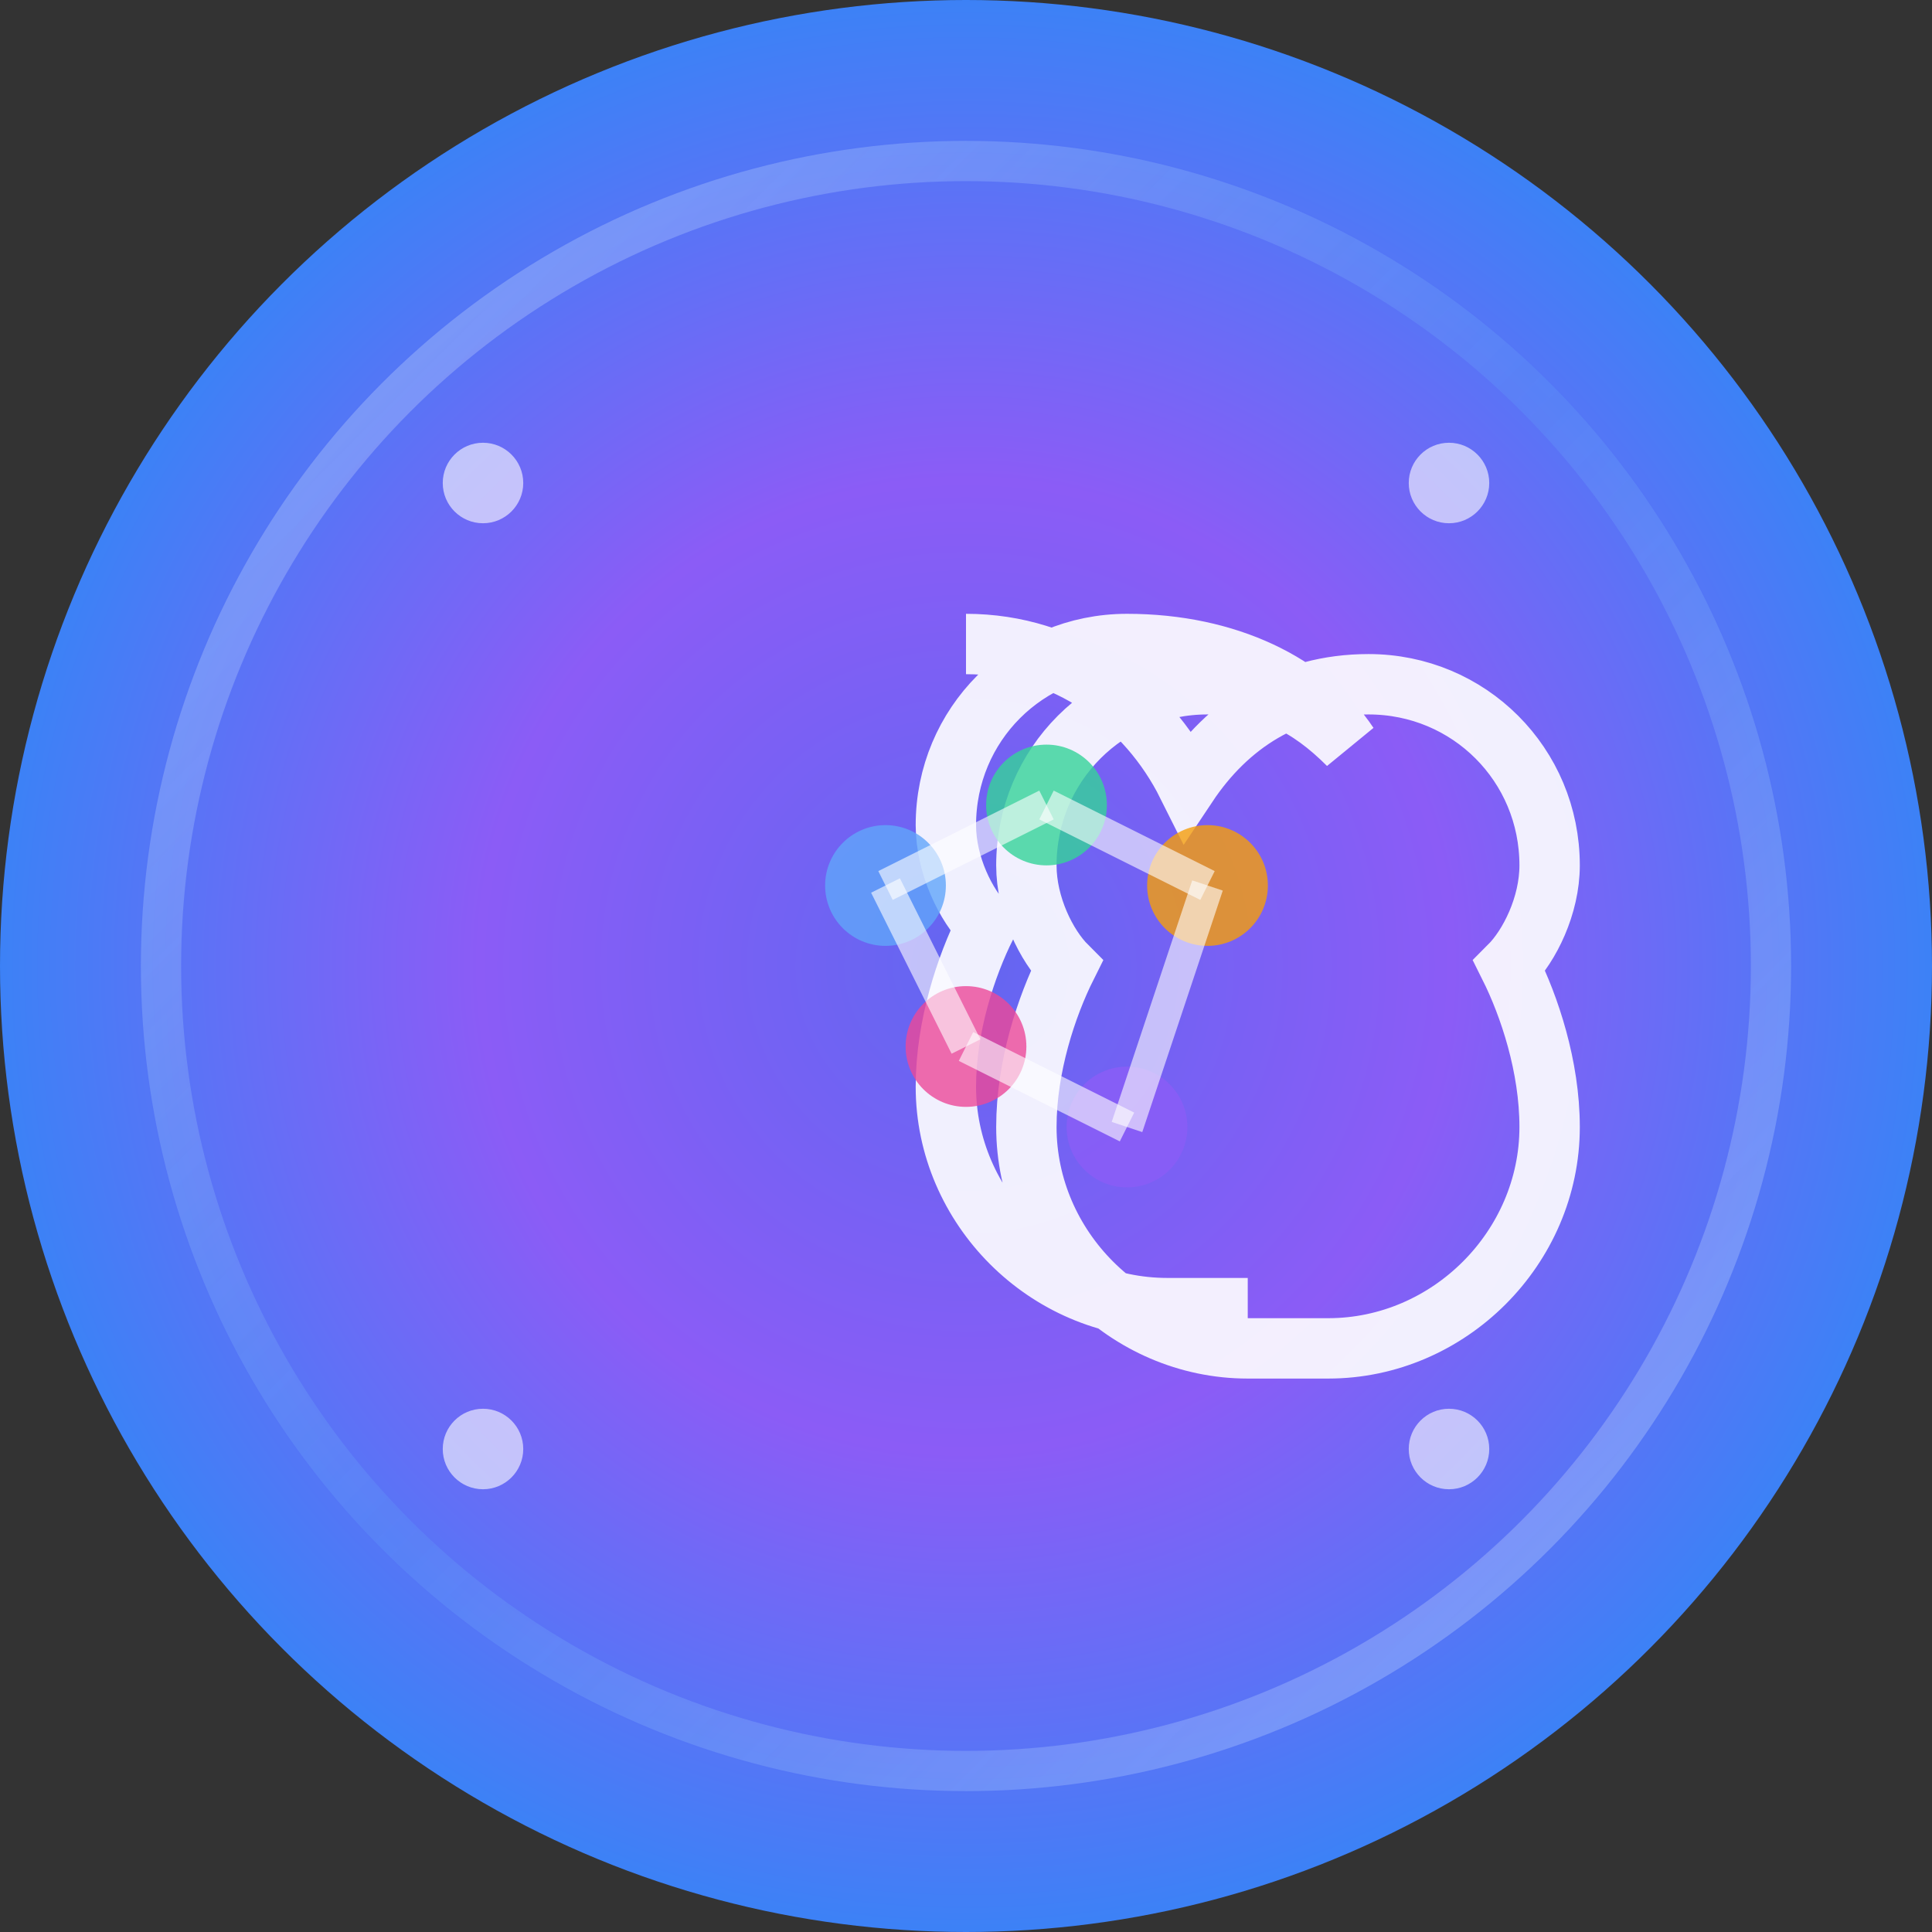 <svg width="48" height="48" viewBox="0 0 48 48" fill="none" xmlns="http://www.w3.org/2000/svg">
  <rect x="0" y="0" width="48" height="48" fill="#333333" stroke="none"/>
  <!-- 背景渐变圆形 -->
  <circle cx="24" cy="24" r="24" fill="url(#dynamicGradient)"/>
  
  <!-- 中心大脑图标 -->
  <g transform="translate(16, 14)">
    <!-- 大脑轮廓 -->
    <path d="M8 2C10.5 2 12.5 3.5 13.5 5.5C14.5 4 16 3 18 3C20.5 3 22.5 5 22.5 7.5C22.5 8.5 22 9.5 21.5 10C22 11 22.5 12.5 22.5 14C22.5 17 20 19.5 17 19.5H15C12 19.5 9.5 17 9.5 14C9.5 12.5 10 11 10.5 10C10 9.5 9.5 8.5 9.5 7.5C9.5 5 11.5 3 14 3C15.5 3 16.5 3.5 17.5 4.5C16.5 3 14.5 2 12 2C9.5 2 7.5 4 7.5 6.5C7.5 7.5 8 8.5 8.5 9C8 10 7.5 11.5 7.5 13C7.5 16 10 18.5 13 18.5H15" stroke="white" stroke-width="1.5" fill="none" opacity="0.9"/>
    
    <!-- 神经连接点 -->
    <circle cx="6" cy="8" r="1.5" fill="#60a5fa" opacity="0.8">
      <animate attributeName="opacity" values="0.8;1;0.8" dur="2s" repeatCount="indefinite"/>
    </circle>
    <circle cx="10" cy="6" r="1.5" fill="#34d399" opacity="0.8">
      <animate attributeName="opacity" values="0.8;1;0.8" dur="2.5s" repeatCount="indefinite"/>
    </circle>
    <circle cx="14" cy="8" r="1.5" fill="#f59e0b" opacity="0.8">
      <animate attributeName="opacity" values="0.8;1;0.8" dur="3s" repeatCount="indefinite"/>
    </circle>
    <circle cx="8" cy="12" r="1.5" fill="#ec4899" opacity="0.8">
      <animate attributeName="opacity" values="0.8;1;0.8" dur="2.2s" repeatCount="indefinite"/>
    </circle>
    <circle cx="12" cy="14" r="1.5" fill="#8b5cf6" opacity="0.8">
      <animate attributeName="opacity" values="0.8;1;0.8" dur="2.8s" repeatCount="indefinite"/>
    </circle>
    
    <!-- 连接线动画 -->
    <path d="M6 8L10 6" stroke="white" stroke-width="0.8" opacity="0.6">
      <animate attributeName="opacity" values="0.6;1;0.6" dur="2s" repeatCount="indefinite"/>
    </path>
    <path d="M10 6L14 8" stroke="white" stroke-width="0.8" opacity="0.6">
      <animate attributeName="opacity" values="0.6;1;0.6" dur="2.5s" repeatCount="indefinite"/>
    </path>
    <path d="M6 8L8 12" stroke="white" stroke-width="0.8" opacity="0.6">
      <animate attributeName="opacity" values="0.6;1;0.6" dur="3s" repeatCount="indefinite"/>
    </path>
    <path d="M8 12L12 14" stroke="white" stroke-width="0.8" opacity="0.6">
      <animate attributeName="opacity" values="0.6;1;0.6" dur="2.2s" repeatCount="indefinite"/>
    </path>
    <path d="M14 8L12 14" stroke="white" stroke-width="0.8" opacity="0.6">
      <animate attributeName="opacity" values="0.6;1;0.6" dur="2.8s" repeatCount="indefinite"/>
    </path>
  </g>
  
  <!-- 外围光环 -->
  <circle cx="24" cy="24" r="20" stroke="url(#glowRing)" stroke-width="1" fill="none" opacity="0.4">
    <animate attributeName="r" values="20;22;20" dur="4s" repeatCount="indefinite"/>
    <animate attributeName="opacity" values="0.4;0.7;0.4" dur="4s" repeatCount="indefinite"/>
  </circle>
  
  <!-- 智能粒子效果 -->
  <g>
    <circle cx="12" cy="12" r="1" fill="white" opacity="0.6">
      <animateTransform attributeName="transform" type="rotate" values="0 24 24;360 24 24" dur="8s" repeatCount="indefinite"/>
      <animate attributeName="opacity" values="0.6;1;0.6" dur="3s" repeatCount="indefinite"/>
    </circle>
    <circle cx="36" cy="12" r="1" fill="white" opacity="0.6">
      <animateTransform attributeName="transform" type="rotate" values="0 24 24;360 24 24" dur="10s" repeatCount="indefinite"/>
      <animate attributeName="opacity" values="0.6;1;0.6" dur="3.5s" repeatCount="indefinite"/>
    </circle>
    <circle cx="36" cy="36" r="1" fill="white" opacity="0.6">
      <animateTransform attributeName="transform" type="rotate" values="0 24 24;360 24 24" dur="12s" repeatCount="indefinite"/>
      <animate attributeName="opacity" values="0.6;1;0.6" dur="4s" repeatCount="indefinite"/>
    </circle>
    <circle cx="12" cy="36" r="1" fill="white" opacity="0.6">
      <animateTransform attributeName="transform" type="rotate" values="0 24 24;360 24 24" dur="9s" repeatCount="indefinite"/>
      <animate attributeName="opacity" values="0.6;1;0.6" dur="2.5s" repeatCount="indefinite"/>
    </circle>
  </g>
  
  <defs>
    <radialGradient id="dynamicGradient" cx="50%" cy="50%" r="50%">
      <stop offset="0%" style="stop-color:#6366f1;stop-opacity:1" />
      <stop offset="50%" style="stop-color:#8b5cf6;stop-opacity:1" />
      <stop offset="100%" style="stop-color:#3b82f6;stop-opacity:1" />
    </radialGradient>
    <linearGradient id="glowRing" x1="0%" y1="0%" x2="100%" y2="100%">
      <stop offset="0%" style="stop-color:#ffffff;stop-opacity:0.8" />
      <stop offset="50%" style="stop-color:#60a5fa;stop-opacity:0.6" />
      <stop offset="100%" style="stop-color:#ffffff;stop-opacity:0.8" />
    </linearGradient>
  </defs>
</svg>